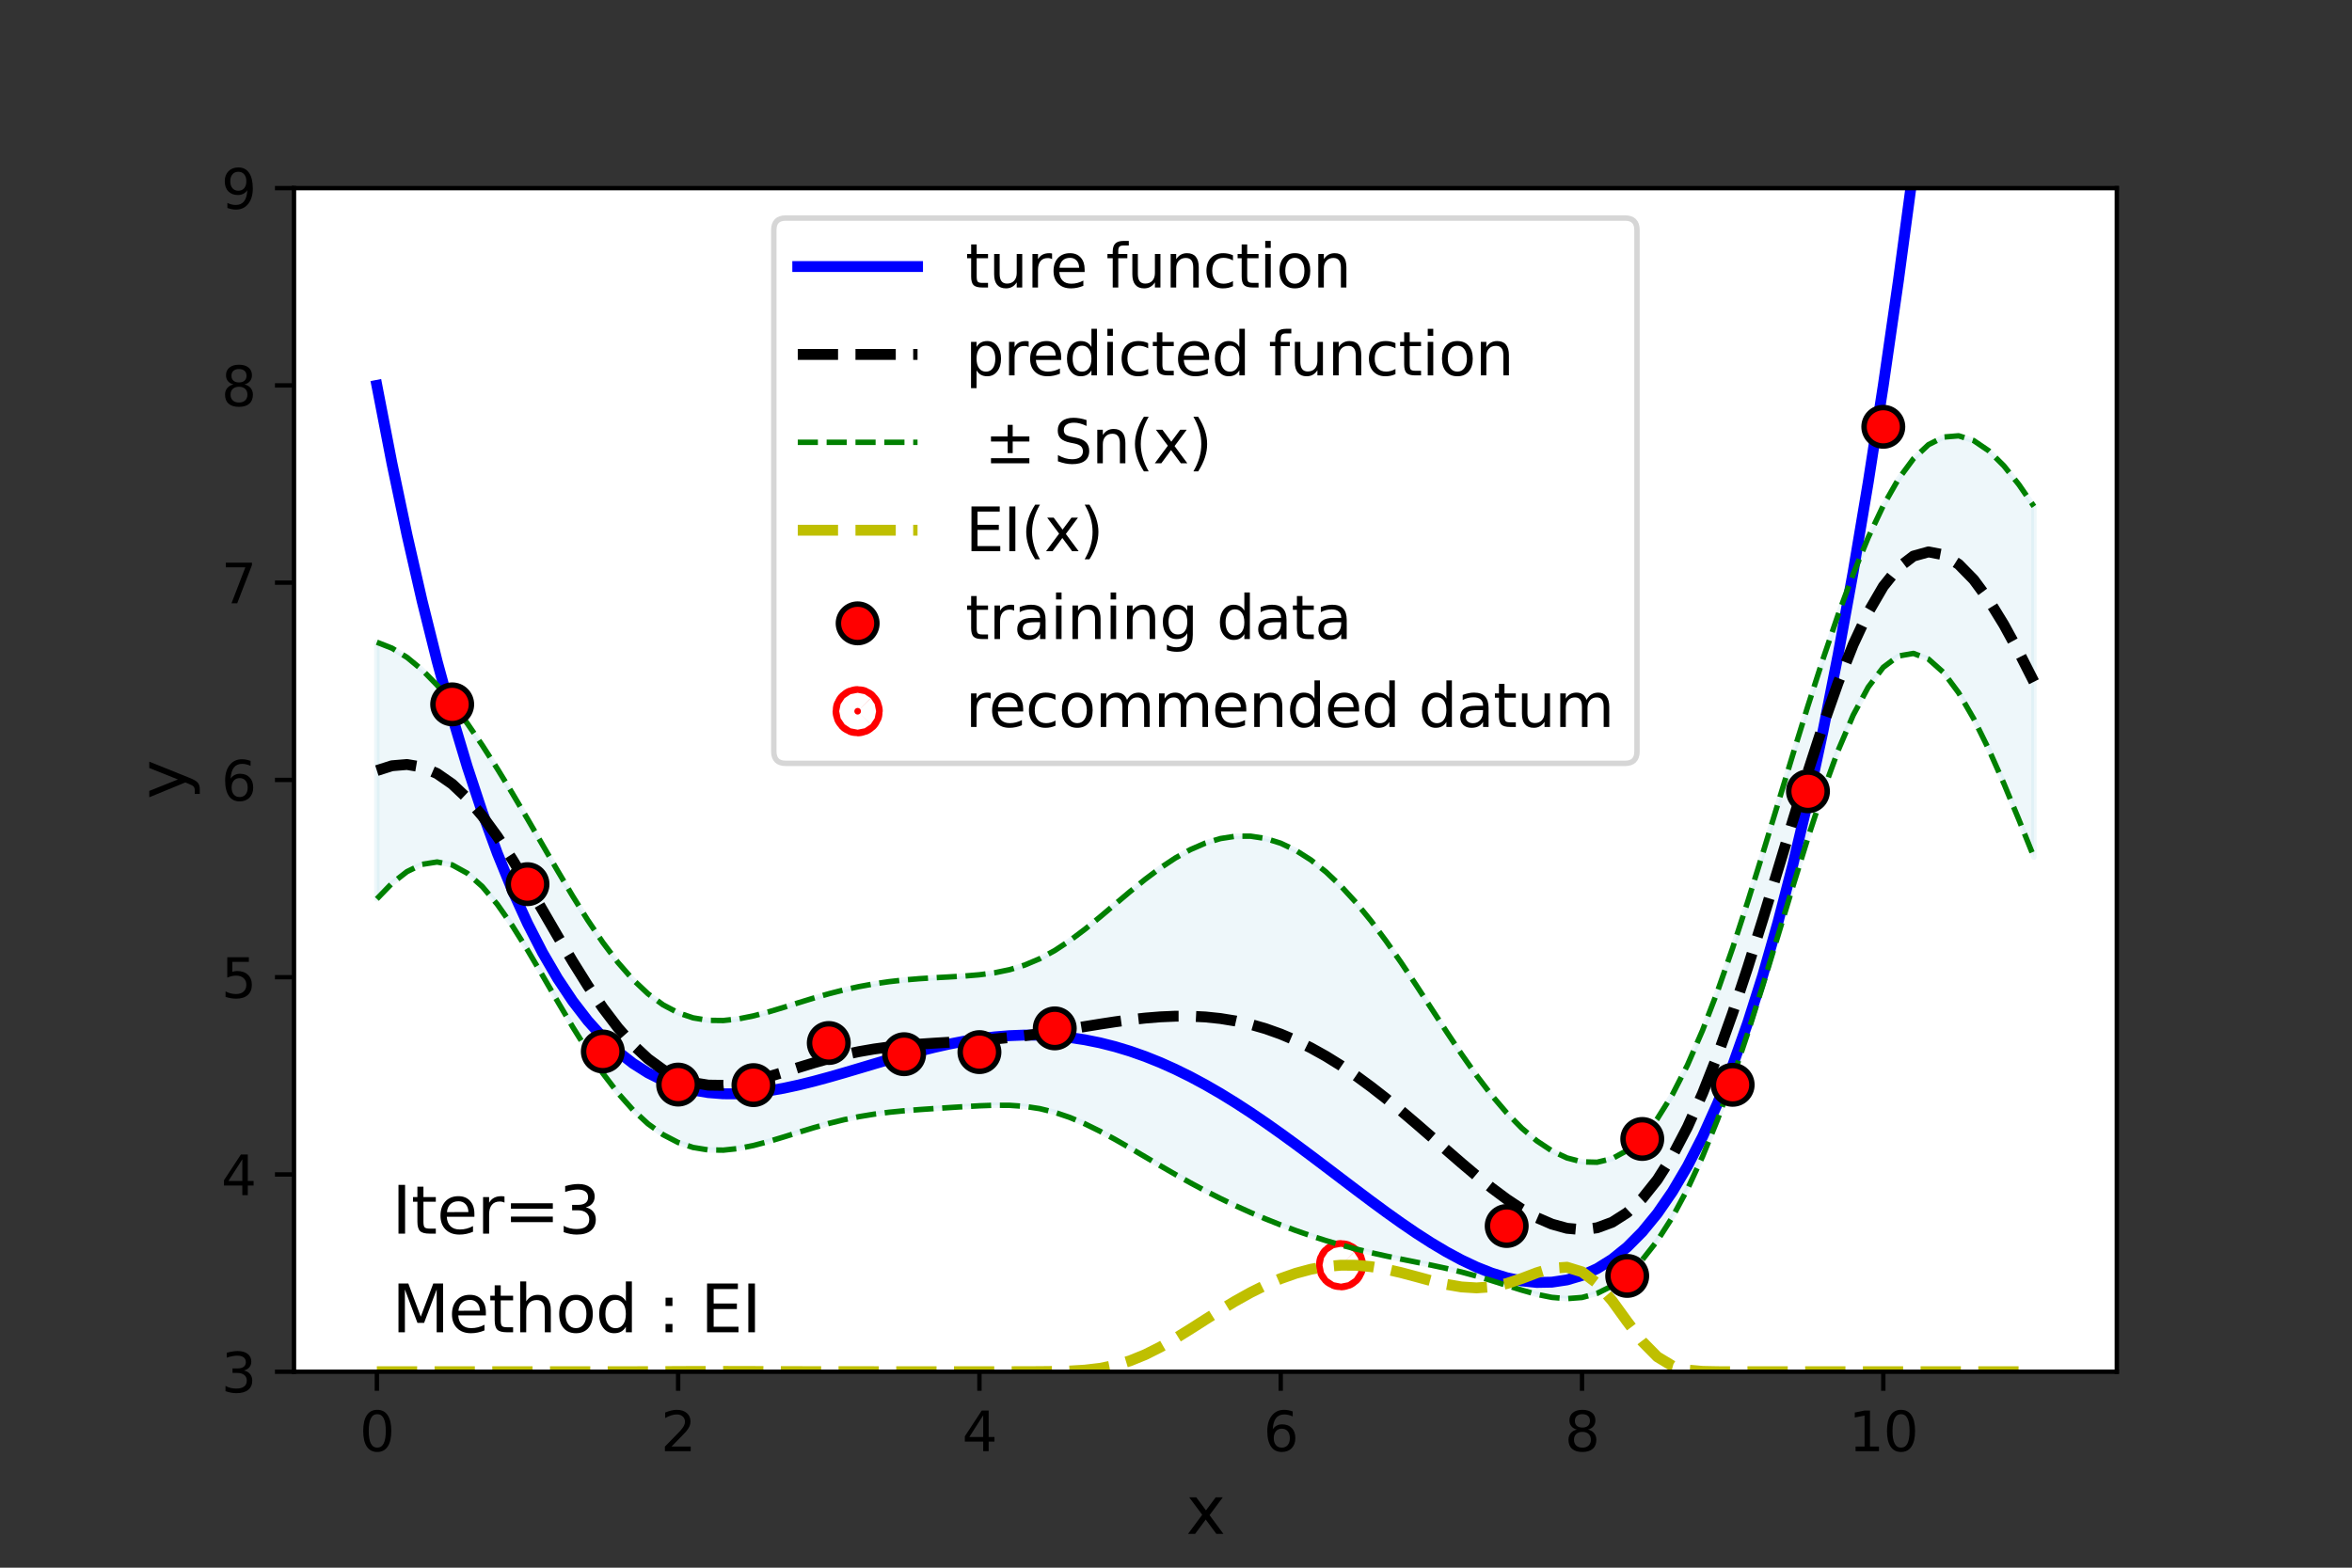 <?xml version="1.0" encoding="utf-8" standalone="no"?>
<!DOCTYPE svg PUBLIC "-//W3C//DTD SVG 1.1//EN"
  "http://www.w3.org/Graphics/SVG/1.1/DTD/svg11.dtd">
<svg height="288pt" version="1.1" viewBox="0 0 432 288" width="432pt" xmlns="http://www.w3.org/2000/svg" xmlns:xlink="http://www.w3.org/1999/xlink">
 <rect x="0" y="0" width="432" height="288" fill="#333333" stroke="none"/>
 <defs>
  <style type="text/css">*{stroke-linecap:butt;stroke-linejoin:round;}</style>
 </defs>
 <g id="figure_1">
  <g id="patch_1">
   <path d="M 0 288 
L 432 288 
L 432 0 
L 0 0 
z
" style="fill:none;"/>
  </g>
  <g id="axes_1">
   <g id="patch_2">
    <path d="M 54 252 
L 388.8 252 
L 388.8 34.56 
L 54 34.56 
z
" style="fill:#ffffff;"/>
   </g>
   <g id="PolyCollection_1">
    <defs>
     <path d="M 69.218 -170.016 
L 69.218 -122.86 
L 71.985 -125.716 
L 74.752 -127.873 
L 77.519 -129.214 
L 80.286 -129.644 
L 83.053 -129.104 
L 85.82 -127.584 
L 88.587 -125.129 
L 91.354 -121.848 
L 94.121 -117.902 
L 96.888 -113.481 
L 99.655 -108.789 
L 102.421 -104.018 
L 105.188 -99.341 
L 107.955 -94.905 
L 110.722 -90.83 
L 113.489 -87.207 
L 116.256 -84.099 
L 119.023 -81.543 
L 121.79 -79.551 
L 124.557 -78.112 
L 127.324 -77.194 
L 130.091 -76.748 
L 132.858 -76.709 
L 135.625 -77.006 
L 138.392 -77.559 
L 141.159 -78.289 
L 143.926 -79.121 
L 146.693 -79.988 
L 149.46 -80.832 
L 152.226 -81.61 
L 154.993 -82.291 
L 157.76 -82.859 
L 160.527 -83.314 
L 163.294 -83.666 
L 166.061 -83.938 
L 168.828 -84.155 
L 171.595 -84.344 
L 174.362 -84.524 
L 177.129 -84.7 
L 179.896 -84.855 
L 182.663 -84.954 
L 185.43 -84.941 
L 188.197 -84.752 
L 190.964 -84.333 
L 193.731 -83.653 
L 196.498 -82.714 
L 199.264 -81.543 
L 202.031 -80.184 
L 204.798 -78.687 
L 207.565 -77.104 
L 210.332 -75.479 
L 213.099 -73.853 
L 215.866 -72.256 
L 218.633 -70.71 
L 221.4 -69.23 
L 224.167 -67.825 
L 226.934 -66.498 
L 229.701 -65.247 
L 232.468 -64.072 
L 235.235 -62.969 
L 238.002 -61.939 
L 240.769 -60.98 
L 243.536 -60.094 
L 246.302 -59.281 
L 249.069 -58.541 
L 251.836 -57.868 
L 254.603 -57.254 
L 257.37 -56.683 
L 260.137 -56.131 
L 262.904 -55.573 
L 265.671 -54.977 
L 268.438 -54.315 
L 271.205 -53.57 
L 273.972 -52.743 
L 276.739 -51.862 
L 279.506 -50.989 
L 282.273 -50.216 
L 285.04 -49.656 
L 287.807 -49.427 
L 290.574 -49.641 
L 293.34 -50.393 
L 296.107 -51.759 
L 298.874 -53.798 
L 301.641 -56.555 
L 304.408 -60.073 
L 307.175 -64.39 
L 309.942 -69.538 
L 312.709 -75.529 
L 315.476 -82.348 
L 318.243 -89.938 
L 321.01 -98.194 
L 323.777 -106.962 
L 326.544 -116.041 
L 329.311 -125.185 
L 332.078 -134.115 
L 334.845 -142.53 
L 337.612 -150.125 
L 340.379 -156.616 
L 343.145 -161.768 
L 345.912 -165.418 
L 348.679 -167.484 
L 351.446 -167.961 
L 354.213 -166.912 
L 356.98 -164.452 
L 359.747 -160.74 
L 362.514 -155.966 
L 365.281 -150.34 
L 368.048 -144.082 
L 370.815 -137.411 
L 373.582 -130.536 
L 373.582 -194.967 
L 373.582 -194.967 
L 370.815 -198.978 
L 368.048 -202.439 
L 365.281 -205.185 
L 362.514 -207.062 
L 359.747 -207.937 
L 356.98 -207.707 
L 354.213 -206.31 
L 351.446 -203.723 
L 348.679 -199.971 
L 345.912 -195.121 
L 343.145 -189.271 
L 340.379 -182.541 
L 337.612 -175.057 
L 334.845 -166.948 
L 332.078 -158.35 
L 329.311 -149.415 
L 326.544 -140.312 
L 323.777 -131.225 
L 321.01 -122.343 
L 318.243 -113.849 
L 315.476 -105.918 
L 312.709 -98.704 
L 309.942 -92.336 
L 307.175 -86.91 
L 304.408 -82.484 
L 301.641 -79.074 
L 298.874 -76.652 
L 296.107 -75.152 
L 293.34 -74.484 
L 290.574 -74.555 
L 287.807 -75.275 
L 285.04 -76.577 
L 282.273 -78.411 
L 279.506 -80.747 
L 276.739 -83.554 
L 273.972 -86.798 
L 271.205 -90.422 
L 268.438 -94.35 
L 265.671 -98.489 
L 262.904 -102.734 
L 260.137 -106.981 
L 257.37 -111.132 
L 254.603 -115.098 
L 251.836 -118.805 
L 249.069 -122.191 
L 246.302 -125.21 
L 243.536 -127.829 
L 240.769 -130.023 
L 238.002 -131.78 
L 235.235 -133.093 
L 232.468 -133.961 
L 229.701 -134.386 
L 226.934 -134.378 
L 224.167 -133.949 
L 221.4 -133.119 
L 218.633 -131.914 
L 215.866 -130.369 
L 213.099 -128.531 
L 210.332 -126.456 
L 207.565 -124.211 
L 204.798 -121.875 
L 202.031 -119.534 
L 199.264 -117.28 
L 196.498 -115.201 
L 193.731 -113.378 
L 190.964 -111.87 
L 188.197 -110.701 
L 185.43 -109.857 
L 182.663 -109.288 
L 179.896 -108.925 
L 177.129 -108.694 
L 174.362 -108.53 
L 171.595 -108.379 
L 168.828 -108.202 
L 166.061 -107.968 
L 163.294 -107.657 
L 160.527 -107.254 
L 157.76 -106.75 
L 154.993 -106.141 
L 152.226 -105.434 
L 149.46 -104.643 
L 146.693 -103.795 
L 143.926 -102.931 
L 141.159 -102.102 
L 138.392 -101.373 
L 135.625 -100.819 
L 132.858 -100.519 
L 130.091 -100.555 
L 127.324 -101.005 
L 124.557 -101.936 
L 121.79 -103.401 
L 119.023 -105.434 
L 116.256 -108.039 
L 113.489 -111.198 
L 110.722 -114.861 
L 107.955 -118.952 
L 105.188 -123.376 
L 102.421 -128.024 
L 99.655 -132.784 
L 96.888 -137.551 
L 94.121 -142.235 
L 91.354 -146.764 
L 88.587 -151.078 
L 85.82 -155.121 
L 83.053 -158.83 
L 80.286 -162.133 
L 77.519 -164.956 
L 74.752 -167.237 
L 71.985 -168.93 
L 69.218 -170.016 
z
" id="m010cf28bfd" style="stroke:#add8e6;stroke-opacity:0.2;"/>
    </defs>
    <g clip-path="url(#pa90d23e02f)">
     <use style="fill:#add8e6;fill-opacity:0.2;stroke:#add8e6;stroke-opacity:0.2;" x="0" xlink:href="#m010cf28bfd" y="288"/>
    </g>
   </g>
   <g id="PathCollection_1">
    <defs>
     <path d="M 0 0.612 
C 0.162 0.612 0.318 0.548 0.433 0.433 
C 0.548 0.318 0.612 0.162 0.612 0 
C 0.612 -0.162 0.548 -0.318 0.433 -0.433 
C 0.318 -0.548 0.162 -0.612 0 -0.612 
C -0.162 -0.612 -0.318 -0.548 -0.433 -0.433 
C -0.548 -0.318 -0.612 -0.162 -0.612 0 
C -0.612 0.162 -0.548 0.318 -0.433 0.433 
C -0.318 0.548 -0.162 0.612 0 0.612 
z
" id="m62a3f22455" style="stroke:#ff0000;stroke-width:8;"/>
    </defs>
    <g clip-path="url(#pa90d23e02f)">
     <use style="fill:#ff0000;stroke:#ff0000;stroke-width:8;" x="246.302" xlink:href="#m62a3f22455" y="232.431"/>
    </g>
   </g>
   <g id="matplotlib.axis_1">
    <g id="xtick_1">
     <g id="line2d_1">
      <defs>
       <path d="M 0 0 
L 0 3.5 
" id="mb3559db8f1" style="stroke:#000000;stroke-width:0.8;"/>
      </defs>
      <g>
       <use style="stroke:#000000;stroke-width:0.8;" x="69.218" xlink:href="#mb3559db8f1" y="252"/>
      </g>
     </g>
     <g id="text_1">
      <!-- 0 -->
      <g transform="translate(66.037 266.598)scale(0.1 -0.1)">
       <defs>
        <path d="M 2034 4250 
Q 1547 4250 1301 3770 
Q 1056 3291 1056 2328 
Q 1056 1369 1301 889 
Q 1547 409 2034 409 
Q 2525 409 2770 889 
Q 3016 1369 3016 2328 
Q 3016 3291 2770 3770 
Q 2525 4250 2034 4250 
z
M 2034 4750 
Q 2819 4750 3233 4129 
Q 3647 3509 3647 2328 
Q 3647 1150 3233 529 
Q 2819 -91 2034 -91 
Q 1250 -91 836 529 
Q 422 1150 422 2328 
Q 422 3509 836 4129 
Q 1250 4750 2034 4750 
z
" id="DejaVuSans-30" transform="scale(0.016)"/>
       </defs>
       <use xlink:href="#DejaVuSans-30"/>
      </g>
     </g>
    </g>
    <g id="xtick_2">
     <g id="line2d_2">
      <g>
       <use style="stroke:#000000;stroke-width:0.8;" x="124.557" xlink:href="#mb3559db8f1" y="252"/>
      </g>
     </g>
     <g id="text_2">
      <!-- 2 -->
      <g transform="translate(121.376 266.598)scale(0.1 -0.1)">
       <defs>
        <path d="M 1228 531 
L 3431 531 
L 3431 0 
L 469 0 
L 469 531 
Q 828 903 1448 1529 
Q 2069 2156 2228 2338 
Q 2531 2678 2651 2914 
Q 2772 3150 2772 3378 
Q 2772 3750 2511 3984 
Q 2250 4219 1831 4219 
Q 1534 4219 1204 4116 
Q 875 4013 500 3803 
L 500 4441 
Q 881 4594 1212 4672 
Q 1544 4750 1819 4750 
Q 2544 4750 2975 4387 
Q 3406 4025 3406 3419 
Q 3406 3131 3298 2873 
Q 3191 2616 2906 2266 
Q 2828 2175 2409 1742 
Q 1991 1309 1228 531 
z
" id="DejaVuSans-32" transform="scale(0.016)"/>
       </defs>
       <use xlink:href="#DejaVuSans-32"/>
      </g>
     </g>
    </g>
    <g id="xtick_3">
     <g id="line2d_3">
      <g>
       <use style="stroke:#000000;stroke-width:0.8;" x="179.896" xlink:href="#mb3559db8f1" y="252"/>
      </g>
     </g>
     <g id="text_3">
      <!-- 4 -->
      <g transform="translate(176.715 266.598)scale(0.1 -0.1)">
       <defs>
        <path d="M 2419 4116 
L 825 1625 
L 2419 1625 
L 2419 4116 
z
M 2253 4666 
L 3047 4666 
L 3047 1625 
L 3713 1625 
L 3713 1100 
L 3047 1100 
L 3047 0 
L 2419 0 
L 2419 1100 
L 313 1100 
L 313 1709 
L 2253 4666 
z
" id="DejaVuSans-34" transform="scale(0.016)"/>
       </defs>
       <use xlink:href="#DejaVuSans-34"/>
      </g>
     </g>
    </g>
    <g id="xtick_4">
     <g id="line2d_4">
      <g>
       <use style="stroke:#000000;stroke-width:0.8;" x="235.235" xlink:href="#mb3559db8f1" y="252"/>
      </g>
     </g>
     <g id="text_4">
      <!-- 6 -->
      <g transform="translate(232.053 266.598)scale(0.1 -0.1)">
       <defs>
        <path d="M 2113 2584 
Q 1688 2584 1439 2293 
Q 1191 2003 1191 1497 
Q 1191 994 1439 701 
Q 1688 409 2113 409 
Q 2538 409 2786 701 
Q 3034 994 3034 1497 
Q 3034 2003 2786 2293 
Q 2538 2584 2113 2584 
z
M 3366 4563 
L 3366 3988 
Q 3128 4100 2886 4159 
Q 2644 4219 2406 4219 
Q 1781 4219 1451 3797 
Q 1122 3375 1075 2522 
Q 1259 2794 1537 2939 
Q 1816 3084 2150 3084 
Q 2853 3084 3261 2657 
Q 3669 2231 3669 1497 
Q 3669 778 3244 343 
Q 2819 -91 2113 -91 
Q 1303 -91 875 529 
Q 447 1150 447 2328 
Q 447 3434 972 4092 
Q 1497 4750 2381 4750 
Q 2619 4750 2861 4703 
Q 3103 4656 3366 4563 
z
" id="DejaVuSans-36" transform="scale(0.016)"/>
       </defs>
       <use xlink:href="#DejaVuSans-36"/>
      </g>
     </g>
    </g>
    <g id="xtick_5">
     <g id="line2d_5">
      <g>
       <use style="stroke:#000000;stroke-width:0.8;" x="290.574" xlink:href="#mb3559db8f1" y="252"/>
      </g>
     </g>
     <g id="text_5">
      <!-- 8 -->
      <g transform="translate(287.392 266.598)scale(0.1 -0.1)">
       <defs>
        <path d="M 2034 2216 
Q 1584 2216 1326 1975 
Q 1069 1734 1069 1313 
Q 1069 891 1326 650 
Q 1584 409 2034 409 
Q 2484 409 2743 651 
Q 3003 894 3003 1313 
Q 3003 1734 2745 1975 
Q 2488 2216 2034 2216 
z
M 1403 2484 
Q 997 2584 770 2862 
Q 544 3141 544 3541 
Q 544 4100 942 4425 
Q 1341 4750 2034 4750 
Q 2731 4750 3128 4425 
Q 3525 4100 3525 3541 
Q 3525 3141 3298 2862 
Q 3072 2584 2669 2484 
Q 3125 2378 3379 2068 
Q 3634 1759 3634 1313 
Q 3634 634 3220 271 
Q 2806 -91 2034 -91 
Q 1263 -91 848 271 
Q 434 634 434 1313 
Q 434 1759 690 2068 
Q 947 2378 1403 2484 
z
M 1172 3481 
Q 1172 3119 1398 2916 
Q 1625 2713 2034 2713 
Q 2441 2713 2670 2916 
Q 2900 3119 2900 3481 
Q 2900 3844 2670 4047 
Q 2441 4250 2034 4250 
Q 1625 4250 1398 4047 
Q 1172 3844 1172 3481 
z
" id="DejaVuSans-38" transform="scale(0.016)"/>
       </defs>
       <use xlink:href="#DejaVuSans-38"/>
      </g>
     </g>
    </g>
    <g id="xtick_6">
     <g id="line2d_6">
      <g>
       <use style="stroke:#000000;stroke-width:0.8;" x="345.912" xlink:href="#mb3559db8f1" y="252"/>
      </g>
     </g>
     <g id="text_6">
      <!-- 10 -->
      <g transform="translate(339.55 266.598)scale(0.1 -0.1)">
       <defs>
        <path d="M 794 531 
L 1825 531 
L 1825 4091 
L 703 3866 
L 703 4441 
L 1819 4666 
L 2450 4666 
L 2450 531 
L 3481 531 
L 3481 0 
L 794 0 
L 794 531 
z
" id="DejaVuSans-31" transform="scale(0.016)"/>
       </defs>
       <use xlink:href="#DejaVuSans-31"/>
       <use x="63.623" xlink:href="#DejaVuSans-30"/>
      </g>
     </g>
    </g>
    <g id="text_7">
     <!-- x -->
     <g transform="translate(217.849 281.796)scale(0.12 -0.12)">
      <defs>
       <path d="M 3513 3500 
L 2247 1797 
L 3578 0 
L 2900 0 
L 1881 1375 
L 863 0 
L 184 0 
L 1544 1831 
L 300 3500 
L 978 3500 
L 1906 2253 
L 2834 3500 
L 3513 3500 
z
" id="DejaVuSans-78" transform="scale(0.016)"/>
      </defs>
      <use xlink:href="#DejaVuSans-78"/>
     </g>
    </g>
   </g>
   <g id="matplotlib.axis_2">
    <g id="ytick_1">
     <g id="line2d_7">
      <defs>
       <path d="M 0 0 
L -3.5 0 
" id="mfb5fa1aa9a" style="stroke:#000000;stroke-width:0.8;"/>
      </defs>
      <g>
       <use style="stroke:#000000;stroke-width:0.8;" x="54" xlink:href="#mfb5fa1aa9a" y="252"/>
      </g>
     </g>
     <g id="text_8">
      <!-- 3 -->
      <g transform="translate(40.638 255.799)scale(0.1 -0.1)">
       <defs>
        <path d="M 2597 2516 
Q 3050 2419 3304 2112 
Q 3559 1806 3559 1356 
Q 3559 666 3084 287 
Q 2609 -91 1734 -91 
Q 1441 -91 1130 -33 
Q 819 25 488 141 
L 488 750 
Q 750 597 1062 519 
Q 1375 441 1716 441 
Q 2309 441 2620 675 
Q 2931 909 2931 1356 
Q 2931 1769 2642 2001 
Q 2353 2234 1838 2234 
L 1294 2234 
L 1294 2753 
L 1863 2753 
Q 2328 2753 2575 2939 
Q 2822 3125 2822 3475 
Q 2822 3834 2567 4026 
Q 2313 4219 1838 4219 
Q 1578 4219 1281 4162 
Q 984 4106 628 3988 
L 628 4550 
Q 988 4650 1302 4700 
Q 1616 4750 1894 4750 
Q 2613 4750 3031 4423 
Q 3450 4097 3450 3541 
Q 3450 3153 3228 2886 
Q 3006 2619 2597 2516 
z
" id="DejaVuSans-33" transform="scale(0.016)"/>
       </defs>
       <use xlink:href="#DejaVuSans-33"/>
      </g>
     </g>
    </g>
    <g id="ytick_2">
     <g id="line2d_8">
      <g>
       <use style="stroke:#000000;stroke-width:0.8;" x="54" xlink:href="#mfb5fa1aa9a" y="215.76"/>
      </g>
     </g>
     <g id="text_9">
      <!-- 4 -->
      <g transform="translate(40.638 219.559)scale(0.1 -0.1)">
       <use xlink:href="#DejaVuSans-34"/>
      </g>
     </g>
    </g>
    <g id="ytick_3">
     <g id="line2d_9">
      <g>
       <use style="stroke:#000000;stroke-width:0.8;" x="54" xlink:href="#mfb5fa1aa9a" y="179.52"/>
      </g>
     </g>
     <g id="text_10">
      <!-- 5 -->
      <g transform="translate(40.638 183.319)scale(0.1 -0.1)">
       <defs>
        <path d="M 691 4666 
L 3169 4666 
L 3169 4134 
L 1269 4134 
L 1269 2991 
Q 1406 3038 1543 3061 
Q 1681 3084 1819 3084 
Q 2600 3084 3056 2656 
Q 3513 2228 3513 1497 
Q 3513 744 3044 326 
Q 2575 -91 1722 -91 
Q 1428 -91 1123 -41 
Q 819 9 494 109 
L 494 744 
Q 775 591 1075 516 
Q 1375 441 1709 441 
Q 2250 441 2565 725 
Q 2881 1009 2881 1497 
Q 2881 1984 2565 2268 
Q 2250 2553 1709 2553 
Q 1456 2553 1204 2497 
Q 953 2441 691 2322 
L 691 4666 
z
" id="DejaVuSans-35" transform="scale(0.016)"/>
       </defs>
       <use xlink:href="#DejaVuSans-35"/>
      </g>
     </g>
    </g>
    <g id="ytick_4">
     <g id="line2d_10">
      <g>
       <use style="stroke:#000000;stroke-width:0.8;" x="54" xlink:href="#mfb5fa1aa9a" y="143.28"/>
      </g>
     </g>
     <g id="text_11">
      <!-- 6 -->
      <g transform="translate(40.638 147.079)scale(0.1 -0.1)">
       <use xlink:href="#DejaVuSans-36"/>
      </g>
     </g>
    </g>
    <g id="ytick_5">
     <g id="line2d_11">
      <g>
       <use style="stroke:#000000;stroke-width:0.8;" x="54" xlink:href="#mfb5fa1aa9a" y="107.04"/>
      </g>
     </g>
     <g id="text_12">
      <!-- 7 -->
      <g transform="translate(40.638 110.839)scale(0.1 -0.1)">
       <defs>
        <path d="M 525 4666 
L 3525 4666 
L 3525 4397 
L 1831 0 
L 1172 0 
L 2766 4134 
L 525 4134 
L 525 4666 
z
" id="DejaVuSans-37" transform="scale(0.016)"/>
       </defs>
       <use xlink:href="#DejaVuSans-37"/>
      </g>
     </g>
    </g>
    <g id="ytick_6">
     <g id="line2d_12">
      <g>
       <use style="stroke:#000000;stroke-width:0.8;" x="54" xlink:href="#mfb5fa1aa9a" y="70.8"/>
      </g>
     </g>
     <g id="text_13">
      <!-- 8 -->
      <g transform="translate(40.638 74.599)scale(0.1 -0.1)">
       <use xlink:href="#DejaVuSans-38"/>
      </g>
     </g>
    </g>
    <g id="ytick_7">
     <g id="line2d_13">
      <g>
       <use style="stroke:#000000;stroke-width:0.8;" x="54" xlink:href="#mfb5fa1aa9a" y="34.56"/>
      </g>
     </g>
     <g id="text_14">
      <!-- 9 -->
      <g transform="translate(40.638 38.359)scale(0.1 -0.1)">
       <defs>
        <path d="M 703 97 
L 703 672 
Q 941 559 1184 500 
Q 1428 441 1663 441 
Q 2288 441 2617 861 
Q 2947 1281 2994 2138 
Q 2813 1869 2534 1725 
Q 2256 1581 1919 1581 
Q 1219 1581 811 2004 
Q 403 2428 403 3163 
Q 403 3881 828 4315 
Q 1253 4750 1959 4750 
Q 2769 4750 3195 4129 
Q 3622 3509 3622 2328 
Q 3622 1225 3098 567 
Q 2575 -91 1691 -91 
Q 1453 -91 1209 -44 
Q 966 3 703 97 
z
M 1959 2075 
Q 2384 2075 2632 2365 
Q 2881 2656 2881 3163 
Q 2881 3666 2632 3958 
Q 2384 4250 1959 4250 
Q 1534 4250 1286 3958 
Q 1038 3666 1038 3163 
Q 1038 2656 1286 2365 
Q 1534 2075 1959 2075 
z
" id="DejaVuSans-39" transform="scale(0.016)"/>
       </defs>
       <use xlink:href="#DejaVuSans-39"/>
      </g>
     </g>
    </g>
    <g id="text_15">
     <!-- y -->
     <g transform="translate(34.142 146.831)rotate(-90)scale(0.12 -0.12)">
      <defs>
       <path d="M 2059 -325 
Q 1816 -950 1584 -1140 
Q 1353 -1331 966 -1331 
L 506 -1331 
L 506 -850 
L 844 -850 
Q 1081 -850 1212 -737 
Q 1344 -625 1503 -206 
L 1606 56 
L 191 3500 
L 800 3500 
L 1894 763 
L 2988 3500 
L 3597 3500 
L 2059 -325 
z
" id="DejaVuSans-79" transform="scale(0.016)"/>
      </defs>
      <use xlink:href="#DejaVuSans-79"/>
     </g>
    </g>
   </g>
   <g id="line2d_14">
    <path clip-path="url(#pa90d23e02f)" d="M 69.218 70.8 
L 71.985 85.084 
L 74.752 98.255 
L 77.519 110.365 
L 80.286 121.466 
L 83.053 131.608 
L 85.82 140.842 
L 88.587 149.214 
L 91.354 156.771 
L 94.121 163.561 
L 96.888 169.626 
L 99.655 175.012 
L 102.421 179.761 
L 105.188 183.913 
L 107.955 187.509 
L 110.722 190.589 
L 113.489 193.19 
L 116.256 195.349 
L 119.023 197.101 
L 121.79 198.482 
L 124.557 199.524 
L 127.324 200.261 
L 130.091 200.723 
L 132.858 200.94 
L 135.625 200.941 
L 138.392 200.754 
L 141.159 200.406 
L 143.926 199.922 
L 146.693 199.327 
L 149.46 198.643 
L 152.226 197.894 
L 154.993 197.099 
L 157.76 196.279 
L 160.527 195.453 
L 163.294 194.638 
L 166.061 193.851 
L 168.828 193.106 
L 171.595 192.419 
L 174.362 191.803 
L 177.129 191.268 
L 179.896 190.827 
L 182.663 190.488 
L 185.43 190.261 
L 188.197 190.153 
L 190.964 190.17 
L 193.731 190.317 
L 196.498 190.599 
L 199.264 191.018 
L 202.031 191.576 
L 204.798 192.273 
L 207.565 193.11 
L 210.332 194.084 
L 213.099 195.194 
L 215.866 196.434 
L 218.633 197.8 
L 221.4 199.287 
L 224.167 200.885 
L 226.934 202.589 
L 229.701 204.386 
L 232.468 206.268 
L 235.235 208.222 
L 238.002 210.235 
L 240.769 212.294 
L 243.536 214.383 
L 246.302 216.485 
L 249.069 218.584 
L 251.836 220.661 
L 254.603 222.696 
L 257.37 224.668 
L 260.137 226.556 
L 262.904 228.335 
L 265.671 229.983 
L 268.438 231.473 
L 271.205 232.78 
L 273.972 233.875 
L 276.739 234.729 
L 279.506 235.314 
L 282.273 235.598 
L 285.04 235.548 
L 287.807 235.132 
L 290.574 234.315 
L 293.34 233.061 
L 296.107 231.335 
L 298.874 229.098 
L 301.641 226.31 
L 304.408 222.933 
L 307.175 218.925 
L 309.942 214.244 
L 312.709 208.846 
L 315.476 202.686 
L 318.243 195.719 
L 321.01 187.899 
L 323.777 179.176 
L 326.544 169.503 
L 329.311 158.828 
L 332.078 147.101 
L 334.845 134.269 
L 337.612 120.278 
L 340.379 105.074 
L 343.145 88.6 
L 345.912 70.8 
L 348.679 51.616 
L 351.446 30.987 
L 354.213 8.855 
L 355.364 -1 
" style="fill:none;stroke:#0000ff;stroke-linecap:square;stroke-width:2;"/>
   </g>
   <g id="line2d_15">
    <path clip-path="url(#pa90d23e02f)" d="M 69.218 165.14 
L 71.985 162.284 
L 74.752 160.127 
L 77.519 158.786 
L 80.286 158.356 
L 83.053 158.896 
L 85.82 160.416 
L 88.587 162.871 
L 91.354 166.152 
L 94.121 170.098 
L 96.888 174.519 
L 99.655 179.211 
L 102.421 183.982 
L 105.188 188.659 
L 107.955 193.095 
L 110.722 197.17 
L 113.489 200.793 
L 116.256 203.901 
L 119.023 206.457 
L 121.79 208.449 
L 124.557 209.888 
L 127.324 210.806 
L 130.091 211.252 
L 132.858 211.291 
L 135.625 210.994 
L 138.392 210.441 
L 141.159 209.711 
L 143.926 208.879 
L 146.693 208.012 
L 149.46 207.168 
L 152.226 206.39 
L 154.993 205.709 
L 157.76 205.141 
L 160.527 204.686 
L 163.294 204.334 
L 166.061 204.062 
L 168.828 203.845 
L 171.595 203.656 
L 174.362 203.476 
L 177.129 203.3 
L 179.896 203.145 
L 182.663 203.046 
L 185.43 203.059 
L 188.197 203.248 
L 190.964 203.667 
L 193.731 204.347 
L 196.498 205.286 
L 199.264 206.457 
L 202.031 207.816 
L 204.798 209.313 
L 207.565 210.896 
L 210.332 212.521 
L 213.099 214.147 
L 215.866 215.744 
L 218.633 217.29 
L 221.4 218.77 
L 224.167 220.175 
L 226.934 221.502 
L 229.701 222.753 
L 232.468 223.928 
L 235.235 225.031 
L 238.002 226.061 
L 240.769 227.02 
L 243.536 227.906 
L 246.302 228.719 
L 249.069 229.459 
L 251.836 230.132 
L 254.603 230.746 
L 257.37 231.317 
L 260.137 231.869 
L 262.904 232.427 
L 265.671 233.023 
L 268.438 233.685 
L 271.205 234.43 
L 273.972 235.257 
L 276.739 236.138 
L 279.506 237.011 
L 282.273 237.784 
L 285.04 238.344 
L 287.807 238.573 
L 290.574 238.359 
L 293.34 237.607 
L 296.107 236.241 
L 298.874 234.202 
L 301.641 231.445 
L 304.408 227.927 
L 307.175 223.61 
L 309.942 218.462 
L 312.709 212.471 
L 315.476 205.652 
L 318.243 198.062 
L 321.01 189.806 
L 323.777 181.038 
L 326.544 171.959 
L 329.311 162.815 
L 332.078 153.885 
L 334.845 145.47 
L 337.612 137.875 
L 340.379 131.384 
L 343.145 126.232 
L 345.912 122.582 
L 348.679 120.516 
L 351.446 120.039 
L 354.213 121.088 
L 356.98 123.548 
L 359.747 127.26 
L 362.514 132.034 
L 365.281 137.66 
L 368.048 143.918 
L 370.815 150.589 
L 373.582 157.464 
" style="fill:none;stroke:#008000;stroke-dasharray:3.7,1.6;stroke-dashoffset:0;"/>
   </g>
   <g id="line2d_16">
    <path clip-path="url(#pa90d23e02f)" d="M 69.218 117.984 
L 71.985 119.07 
L 74.752 120.763 
L 77.519 123.044 
L 80.286 125.867 
L 83.053 129.17 
L 85.82 132.879 
L 88.587 136.922 
L 91.354 141.236 
L 94.121 145.765 
L 96.888 150.449 
L 99.655 155.216 
L 102.421 159.976 
L 105.188 164.624 
L 107.955 169.048 
L 110.722 173.139 
L 113.489 176.802 
L 116.256 179.961 
L 119.023 182.566 
L 121.79 184.599 
L 124.557 186.064 
L 127.324 186.995 
L 130.091 187.445 
L 132.858 187.481 
L 135.625 187.181 
L 138.392 186.627 
L 141.159 185.898 
L 143.926 185.069 
L 146.693 184.205 
L 149.46 183.357 
L 152.226 182.566 
L 154.993 181.859 
L 157.76 181.25 
L 160.527 180.746 
L 163.294 180.343 
L 166.061 180.032 
L 168.828 179.798 
L 171.595 179.621 
L 174.362 179.47 
L 177.129 179.306 
L 179.896 179.075 
L 182.663 178.712 
L 185.43 178.143 
L 188.197 177.299 
L 190.964 176.13 
L 193.731 174.622 
L 196.498 172.799 
L 199.264 170.72 
L 202.031 168.466 
L 204.798 166.125 
L 207.565 163.789 
L 210.332 161.544 
L 213.099 159.469 
L 215.866 157.631 
L 218.633 156.086 
L 221.4 154.881 
L 224.167 154.051 
L 226.934 153.622 
L 229.701 153.614 
L 232.468 154.039 
L 235.235 154.907 
L 238.002 156.22 
L 240.769 157.977 
L 243.536 160.171 
L 246.302 162.79 
L 249.069 165.809 
L 251.836 169.195 
L 254.603 172.902 
L 257.37 176.868 
L 260.137 181.019 
L 262.904 185.266 
L 265.671 189.511 
L 268.438 193.65 
L 271.205 197.578 
L 273.972 201.202 
L 276.739 204.446 
L 279.506 207.253 
L 282.273 209.589 
L 285.04 211.423 
L 287.807 212.725 
L 290.574 213.445 
L 293.34 213.516 
L 296.107 212.848 
L 298.874 211.348 
L 301.641 208.926 
L 304.408 205.516 
L 307.175 201.09 
L 309.942 195.664 
L 312.709 189.296 
L 315.476 182.082 
L 318.243 174.151 
L 321.01 165.657 
L 323.777 156.775 
L 326.544 147.688 
L 329.311 138.585 
L 332.078 129.65 
L 334.845 121.052 
L 337.612 112.943 
L 340.379 105.459 
L 343.145 98.729 
L 345.912 92.879 
L 348.679 88.029 
L 351.446 84.277 
L 354.213 81.69 
L 356.98 80.293 
L 359.747 80.063 
L 362.514 80.938 
L 365.281 82.815 
L 368.048 85.561 
L 370.815 89.022 
L 373.582 93.033 
" style="fill:none;stroke:#008000;stroke-dasharray:3.7,1.6;stroke-dashoffset:0;"/>
   </g>
   <g id="line2d_17">
    <path clip-path="url(#pa90d23e02f)" d="M 69.218 251.998 
L 71.985 252 
L 74.752 252 
L 77.519 252 
L 80.286 252 
L 83.053 252 
L 85.82 252 
L 88.587 252 
L 91.354 252 
L 94.121 252 
L 96.888 252 
L 99.655 252 
L 102.421 252 
L 105.188 252 
L 107.955 252 
L 110.722 251.999 
L 113.489 251.998 
L 116.256 251.994 
L 119.023 251.987 
L 121.79 251.976 
L 124.557 251.963 
L 127.324 251.951 
L 130.091 251.945 
L 132.858 251.944 
L 135.625 251.949 
L 138.392 251.956 
L 141.159 251.965 
L 143.926 251.973 
L 146.693 251.979 
L 149.46 251.984 
L 152.226 251.988 
L 154.993 251.99 
L 157.76 251.991 
L 160.527 251.992 
L 163.294 251.993 
L 166.061 251.994 
L 168.828 251.994 
L 171.595 251.994 
L 174.362 251.995 
L 177.129 251.995 
L 179.896 251.995 
L 182.663 251.995 
L 185.43 251.993 
L 188.197 251.989 
L 190.964 251.977 
L 193.731 251.947 
L 196.498 251.873 
L 199.264 251.707 
L 202.031 251.38 
L 204.798 250.824 
L 207.565 249.988 
L 210.332 248.863 
L 213.099 247.476 
L 215.866 245.888 
L 218.633 244.172 
L 221.4 242.407 
L 224.167 240.662 
L 226.934 238.996 
L 229.701 237.456 
L 232.468 236.078 
L 235.235 234.891 
L 238.002 233.916 
L 240.769 233.173 
L 243.536 232.675 
L 246.302 232.431 
L 249.069 232.443 
L 251.836 232.696 
L 254.603 233.165 
L 257.37 233.801 
L 260.137 234.537 
L 262.904 235.288 
L 265.671 235.954 
L 268.438 236.425 
L 271.205 236.599 
L 273.972 236.398 
L 276.739 235.799 
L 279.506 234.872 
L 282.273 233.822 
L 285.04 232.991 
L 287.807 232.805 
L 290.574 233.656 
L 293.34 235.75 
L 296.107 238.964 
L 298.874 242.787 
L 301.641 246.449 
L 304.408 249.255 
L 307.175 250.931 
L 309.942 251.688 
L 312.709 251.936 
L 315.476 251.991 
L 318.243 251.999 
L 321.01 252 
L 323.777 252 
L 326.544 252 
L 329.311 252 
L 332.078 252 
L 334.845 252 
L 337.612 252 
L 340.379 252 
L 343.145 252 
L 345.912 252 
L 348.679 252 
L 351.446 252 
L 354.213 252 
L 356.98 252 
L 359.747 252 
L 362.514 252 
L 365.281 252 
L 368.048 251.999 
L 370.815 251.993 
L 373.582 251.971 
" style="fill:none;stroke:#bfbf00;stroke-dasharray:7.4,3.2;stroke-dashoffset:0;stroke-width:2;"/>
   </g>
   <g id="patch_3">
    <path d="M 54 252 
L 54 34.56 
" style="fill:none;stroke:#000000;stroke-linecap:square;stroke-linejoin:miter;stroke-width:0.8;"/>
   </g>
   <g id="patch_4">
    <path d="M 388.8 252 
L 388.8 34.56 
" style="fill:none;stroke:#000000;stroke-linecap:square;stroke-linejoin:miter;stroke-width:0.8;"/>
   </g>
   <g id="patch_5">
    <path d="M 54 252 
L 388.8 252 
" style="fill:none;stroke:#000000;stroke-linecap:square;stroke-linejoin:miter;stroke-width:0.8;"/>
   </g>
   <g id="patch_6">
    <path d="M 54 34.56 
L 388.8 34.56 
" style="fill:none;stroke:#000000;stroke-linecap:square;stroke-linejoin:miter;stroke-width:0.8;"/>
   </g>
   <g id="text_16">
    <!-- Method : EI -->
    <g transform="translate(71.985 244.752)scale(0.12 -0.12)">
     <defs>
      <path d="M 628 4666 
L 1569 4666 
L 2759 1491 
L 3956 4666 
L 4897 4666 
L 4897 0 
L 4281 0 
L 4281 4097 
L 3078 897 
L 2444 897 
L 1241 4097 
L 1241 0 
L 628 0 
L 628 4666 
z
" id="DejaVuSans-4d" transform="scale(0.016)"/>
      <path d="M 3597 1894 
L 3597 1613 
L 953 1613 
Q 991 1019 1311 708 
Q 1631 397 2203 397 
Q 2534 397 2845 478 
Q 3156 559 3463 722 
L 3463 178 
Q 3153 47 2828 -22 
Q 2503 -91 2169 -91 
Q 1331 -91 842 396 
Q 353 884 353 1716 
Q 353 2575 817 3079 
Q 1281 3584 2069 3584 
Q 2775 3584 3186 3129 
Q 3597 2675 3597 1894 
z
M 3022 2063 
Q 3016 2534 2758 2815 
Q 2500 3097 2075 3097 
Q 1594 3097 1305 2825 
Q 1016 2553 972 2059 
L 3022 2063 
z
" id="DejaVuSans-65" transform="scale(0.016)"/>
      <path d="M 1172 4494 
L 1172 3500 
L 2356 3500 
L 2356 3053 
L 1172 3053 
L 1172 1153 
Q 1172 725 1289 603 
Q 1406 481 1766 481 
L 2356 481 
L 2356 0 
L 1766 0 
Q 1100 0 847 248 
Q 594 497 594 1153 
L 594 3053 
L 172 3053 
L 172 3500 
L 594 3500 
L 594 4494 
L 1172 4494 
z
" id="DejaVuSans-74" transform="scale(0.016)"/>
      <path d="M 3513 2113 
L 3513 0 
L 2938 0 
L 2938 2094 
Q 2938 2591 2744 2837 
Q 2550 3084 2163 3084 
Q 1697 3084 1428 2787 
Q 1159 2491 1159 1978 
L 1159 0 
L 581 0 
L 581 4863 
L 1159 4863 
L 1159 2956 
Q 1366 3272 1645 3428 
Q 1925 3584 2291 3584 
Q 2894 3584 3203 3211 
Q 3513 2838 3513 2113 
z
" id="DejaVuSans-68" transform="scale(0.016)"/>
      <path d="M 1959 3097 
Q 1497 3097 1228 2736 
Q 959 2375 959 1747 
Q 959 1119 1226 758 
Q 1494 397 1959 397 
Q 2419 397 2687 759 
Q 2956 1122 2956 1747 
Q 2956 2369 2687 2733 
Q 2419 3097 1959 3097 
z
M 1959 3584 
Q 2709 3584 3137 3096 
Q 3566 2609 3566 1747 
Q 3566 888 3137 398 
Q 2709 -91 1959 -91 
Q 1206 -91 779 398 
Q 353 888 353 1747 
Q 353 2609 779 3096 
Q 1206 3584 1959 3584 
z
" id="DejaVuSans-6f" transform="scale(0.016)"/>
      <path d="M 2906 2969 
L 2906 4863 
L 3481 4863 
L 3481 0 
L 2906 0 
L 2906 525 
Q 2725 213 2448 61 
Q 2172 -91 1784 -91 
Q 1150 -91 751 415 
Q 353 922 353 1747 
Q 353 2572 751 3078 
Q 1150 3584 1784 3584 
Q 2172 3584 2448 3432 
Q 2725 3281 2906 2969 
z
M 947 1747 
Q 947 1113 1208 752 
Q 1469 391 1925 391 
Q 2381 391 2643 752 
Q 2906 1113 2906 1747 
Q 2906 2381 2643 2742 
Q 2381 3103 1925 3103 
Q 1469 3103 1208 2742 
Q 947 2381 947 1747 
z
" id="DejaVuSans-64" transform="scale(0.016)"/>
      <path id="DejaVuSans-20" transform="scale(0.016)"/>
      <path d="M 750 794 
L 1409 794 
L 1409 0 
L 750 0 
L 750 794 
z
M 750 3309 
L 1409 3309 
L 1409 2516 
L 750 2516 
L 750 3309 
z
" id="DejaVuSans-3a" transform="scale(0.016)"/>
      <path d="M 628 4666 
L 3578 4666 
L 3578 4134 
L 1259 4134 
L 1259 2753 
L 3481 2753 
L 3481 2222 
L 1259 2222 
L 1259 531 
L 3634 531 
L 3634 0 
L 628 0 
L 628 4666 
z
" id="DejaVuSans-45" transform="scale(0.016)"/>
      <path d="M 628 4666 
L 1259 4666 
L 1259 0 
L 628 0 
L 628 4666 
z
" id="DejaVuSans-49" transform="scale(0.016)"/>
     </defs>
     <use xlink:href="#DejaVuSans-4d"/>
     <use x="86.279" xlink:href="#DejaVuSans-65"/>
     <use x="147.803" xlink:href="#DejaVuSans-74"/>
     <use x="187.012" xlink:href="#DejaVuSans-68"/>
     <use x="250.391" xlink:href="#DejaVuSans-6f"/>
     <use x="311.572" xlink:href="#DejaVuSans-64"/>
     <use x="375.049" xlink:href="#DejaVuSans-20"/>
     <use x="406.836" xlink:href="#DejaVuSans-3a"/>
     <use x="440.527" xlink:href="#DejaVuSans-20"/>
     <use x="472.314" xlink:href="#DejaVuSans-45"/>
     <use x="535.498" xlink:href="#DejaVuSans-49"/>
    </g>
   </g>
   <g id="text_17">
    <!-- Iter=3 -->
    <g transform="translate(71.985 226.632)scale(0.12 -0.12)">
     <defs>
      <path d="M 2631 2963 
Q 2534 3019 2420 3045 
Q 2306 3072 2169 3072 
Q 1681 3072 1420 2755 
Q 1159 2438 1159 1844 
L 1159 0 
L 581 0 
L 581 3500 
L 1159 3500 
L 1159 2956 
Q 1341 3275 1631 3429 
Q 1922 3584 2338 3584 
Q 2397 3584 2469 3576 
Q 2541 3569 2628 3553 
L 2631 2963 
z
" id="DejaVuSans-72" transform="scale(0.016)"/>
      <path d="M 678 2906 
L 4684 2906 
L 4684 2381 
L 678 2381 
L 678 2906 
z
M 678 1631 
L 4684 1631 
L 4684 1100 
L 678 1100 
L 678 1631 
z
" id="DejaVuSans-3d" transform="scale(0.016)"/>
     </defs>
     <use xlink:href="#DejaVuSans-49"/>
     <use x="29.492" xlink:href="#DejaVuSans-74"/>
     <use x="68.701" xlink:href="#DejaVuSans-65"/>
     <use x="130.225" xlink:href="#DejaVuSans-72"/>
     <use x="171.338" xlink:href="#DejaVuSans-3d"/>
     <use x="255.127" xlink:href="#DejaVuSans-33"/>
    </g>
   </g>
   <g id="legend_1">
    <g id="patch_7">
     <path d="M 144.328 140.236 
L 298.472 140.236 
Q 300.672 140.236 300.672 138.036 
L 300.672 42.26 
Q 300.672 40.06 298.472 40.06 
L 144.328 40.06 
Q 142.128 40.06 142.128 42.26 
L 142.128 138.036 
Q 142.128 140.236 144.328 140.236 
z
" style="fill:#ffffff;opacity:0.8;stroke:#cccccc;stroke-linejoin:miter;"/>
    </g>
    <g id="line2d_18">
     <path d="M 146.528 48.968 
L 168.528 48.968 
" style="fill:none;stroke:#0000ff;stroke-linecap:square;stroke-width:2;"/>
    </g>
    <g id="line2d_19"/>
    <g id="text_18">
     <!-- ture function -->
     <g transform="translate(177.328 52.818)scale(0.11 -0.11)">
      <defs>
       <path d="M 544 1381 
L 544 3500 
L 1119 3500 
L 1119 1403 
Q 1119 906 1312 657 
Q 1506 409 1894 409 
Q 2359 409 2629 706 
Q 2900 1003 2900 1516 
L 2900 3500 
L 3475 3500 
L 3475 0 
L 2900 0 
L 2900 538 
Q 2691 219 2414 64 
Q 2138 -91 1772 -91 
Q 1169 -91 856 284 
Q 544 659 544 1381 
z
M 1991 3584 
L 1991 3584 
z
" id="DejaVuSans-75" transform="scale(0.016)"/>
       <path d="M 2375 4863 
L 2375 4384 
L 1825 4384 
Q 1516 4384 1395 4259 
Q 1275 4134 1275 3809 
L 1275 3500 
L 2222 3500 
L 2222 3053 
L 1275 3053 
L 1275 0 
L 697 0 
L 697 3053 
L 147 3053 
L 147 3500 
L 697 3500 
L 697 3744 
Q 697 4328 969 4595 
Q 1241 4863 1831 4863 
L 2375 4863 
z
" id="DejaVuSans-66" transform="scale(0.016)"/>
       <path d="M 3513 2113 
L 3513 0 
L 2938 0 
L 2938 2094 
Q 2938 2591 2744 2837 
Q 2550 3084 2163 3084 
Q 1697 3084 1428 2787 
Q 1159 2491 1159 1978 
L 1159 0 
L 581 0 
L 581 3500 
L 1159 3500 
L 1159 2956 
Q 1366 3272 1645 3428 
Q 1925 3584 2291 3584 
Q 2894 3584 3203 3211 
Q 3513 2838 3513 2113 
z
" id="DejaVuSans-6e" transform="scale(0.016)"/>
       <path d="M 3122 3366 
L 3122 2828 
Q 2878 2963 2633 3030 
Q 2388 3097 2138 3097 
Q 1578 3097 1268 2742 
Q 959 2388 959 1747 
Q 959 1106 1268 751 
Q 1578 397 2138 397 
Q 2388 397 2633 464 
Q 2878 531 3122 666 
L 3122 134 
Q 2881 22 2623 -34 
Q 2366 -91 2075 -91 
Q 1284 -91 818 406 
Q 353 903 353 1747 
Q 353 2603 823 3093 
Q 1294 3584 2113 3584 
Q 2378 3584 2631 3529 
Q 2884 3475 3122 3366 
z
" id="DejaVuSans-63" transform="scale(0.016)"/>
       <path d="M 603 3500 
L 1178 3500 
L 1178 0 
L 603 0 
L 603 3500 
z
M 603 4863 
L 1178 4863 
L 1178 4134 
L 603 4134 
L 603 4863 
z
" id="DejaVuSans-69" transform="scale(0.016)"/>
      </defs>
      <use xlink:href="#DejaVuSans-74"/>
      <use x="39.209" xlink:href="#DejaVuSans-75"/>
      <use x="102.588" xlink:href="#DejaVuSans-72"/>
      <use x="141.451" xlink:href="#DejaVuSans-65"/>
      <use x="202.975" xlink:href="#DejaVuSans-20"/>
      <use x="234.762" xlink:href="#DejaVuSans-66"/>
      <use x="269.967" xlink:href="#DejaVuSans-75"/>
      <use x="333.346" xlink:href="#DejaVuSans-6e"/>
      <use x="396.725" xlink:href="#DejaVuSans-63"/>
      <use x="451.705" xlink:href="#DejaVuSans-74"/>
      <use x="490.914" xlink:href="#DejaVuSans-69"/>
      <use x="518.697" xlink:href="#DejaVuSans-6f"/>
      <use x="579.879" xlink:href="#DejaVuSans-6e"/>
     </g>
    </g>
    <g id="line2d_20">
     <path d="M 146.528 65.114 
L 168.528 65.114 
" style="fill:none;stroke:#000000;stroke-dasharray:7.4,3.2;stroke-dashoffset:0;stroke-width:2;"/>
    </g>
    <g id="line2d_21"/>
    <g id="text_19">
     <!-- predicted function -->
     <g transform="translate(177.328 68.964)scale(0.11 -0.11)">
      <defs>
       <path d="M 1159 525 
L 1159 -1331 
L 581 -1331 
L 581 3500 
L 1159 3500 
L 1159 2969 
Q 1341 3281 1617 3432 
Q 1894 3584 2278 3584 
Q 2916 3584 3314 3078 
Q 3713 2572 3713 1747 
Q 3713 922 3314 415 
Q 2916 -91 2278 -91 
Q 1894 -91 1617 61 
Q 1341 213 1159 525 
z
M 3116 1747 
Q 3116 2381 2855 2742 
Q 2594 3103 2138 3103 
Q 1681 3103 1420 2742 
Q 1159 2381 1159 1747 
Q 1159 1113 1420 752 
Q 1681 391 2138 391 
Q 2594 391 2855 752 
Q 3116 1113 3116 1747 
z
" id="DejaVuSans-70" transform="scale(0.016)"/>
      </defs>
      <use xlink:href="#DejaVuSans-70"/>
      <use x="63.477" xlink:href="#DejaVuSans-72"/>
      <use x="102.34" xlink:href="#DejaVuSans-65"/>
      <use x="163.863" xlink:href="#DejaVuSans-64"/>
      <use x="227.34" xlink:href="#DejaVuSans-69"/>
      <use x="255.123" xlink:href="#DejaVuSans-63"/>
      <use x="310.104" xlink:href="#DejaVuSans-74"/>
      <use x="349.312" xlink:href="#DejaVuSans-65"/>
      <use x="410.836" xlink:href="#DejaVuSans-64"/>
      <use x="474.312" xlink:href="#DejaVuSans-20"/>
      <use x="506.1" xlink:href="#DejaVuSans-66"/>
      <use x="541.305" xlink:href="#DejaVuSans-75"/>
      <use x="604.684" xlink:href="#DejaVuSans-6e"/>
      <use x="668.062" xlink:href="#DejaVuSans-63"/>
      <use x="723.043" xlink:href="#DejaVuSans-74"/>
      <use x="762.252" xlink:href="#DejaVuSans-69"/>
      <use x="790.035" xlink:href="#DejaVuSans-6f"/>
      <use x="851.217" xlink:href="#DejaVuSans-6e"/>
     </g>
    </g>
    <g id="line2d_22">
     <path d="M 146.528 81.26 
L 168.528 81.26 
" style="fill:none;stroke:#008000;stroke-dasharray:3.7,1.6;stroke-dashoffset:0;"/>
    </g>
    <g id="line2d_23"/>
    <g id="text_20">
     <!--  ± Sn(x) -->
     <g transform="translate(177.328 85.11)scale(0.11 -0.11)">
      <defs>
       <path d="M 2944 4013 
L 2944 2803 
L 4684 2803 
L 4684 2272 
L 2944 2272 
L 2944 1063 
L 2419 1063 
L 2419 2272 
L 678 2272 
L 678 2803 
L 2419 2803 
L 2419 4013 
L 2944 4013 
z
M 678 531 
L 4684 531 
L 4684 0 
L 678 0 
L 678 531 
z
" id="DejaVuSans-b1" transform="scale(0.016)"/>
       <path d="M 3425 4513 
L 3425 3897 
Q 3066 4069 2747 4153 
Q 2428 4238 2131 4238 
Q 1616 4238 1336 4038 
Q 1056 3838 1056 3469 
Q 1056 3159 1242 3001 
Q 1428 2844 1947 2747 
L 2328 2669 
Q 3034 2534 3370 2195 
Q 3706 1856 3706 1288 
Q 3706 609 3251 259 
Q 2797 -91 1919 -91 
Q 1588 -91 1214 -16 
Q 841 59 441 206 
L 441 856 
Q 825 641 1194 531 
Q 1563 422 1919 422 
Q 2459 422 2753 634 
Q 3047 847 3047 1241 
Q 3047 1584 2836 1778 
Q 2625 1972 2144 2069 
L 1759 2144 
Q 1053 2284 737 2584 
Q 422 2884 422 3419 
Q 422 4038 858 4394 
Q 1294 4750 2059 4750 
Q 2388 4750 2728 4690 
Q 3069 4631 3425 4513 
z
" id="DejaVuSans-53" transform="scale(0.016)"/>
       <path d="M 1984 4856 
Q 1566 4138 1362 3434 
Q 1159 2731 1159 2009 
Q 1159 1288 1364 580 
Q 1569 -128 1984 -844 
L 1484 -844 
Q 1016 -109 783 600 
Q 550 1309 550 2009 
Q 550 2706 781 3412 
Q 1013 4119 1484 4856 
L 1984 4856 
z
" id="DejaVuSans-28" transform="scale(0.016)"/>
       <path d="M 513 4856 
L 1013 4856 
Q 1481 4119 1714 3412 
Q 1947 2706 1947 2009 
Q 1947 1309 1714 600 
Q 1481 -109 1013 -844 
L 513 -844 
Q 928 -128 1133 580 
Q 1338 1288 1338 2009 
Q 1338 2731 1133 3434 
Q 928 4138 513 4856 
z
" id="DejaVuSans-29" transform="scale(0.016)"/>
      </defs>
      <use xlink:href="#DejaVuSans-20"/>
      <use x="31.787" xlink:href="#DejaVuSans-b1"/>
      <use x="115.576" xlink:href="#DejaVuSans-20"/>
      <use x="147.363" xlink:href="#DejaVuSans-53"/>
      <use x="210.84" xlink:href="#DejaVuSans-6e"/>
      <use x="274.219" xlink:href="#DejaVuSans-28"/>
      <use x="313.232" xlink:href="#DejaVuSans-78"/>
      <use x="372.412" xlink:href="#DejaVuSans-29"/>
     </g>
    </g>
    <g id="line2d_24">
     <path d="M 146.528 97.406 
L 168.528 97.406 
" style="fill:none;stroke:#bfbf00;stroke-dasharray:7.4,3.2;stroke-dashoffset:0;stroke-width:2;"/>
    </g>
    <g id="line2d_25"/>
    <g id="text_21">
     <!-- EI(x) -->
     <g transform="translate(177.328 101.256)scale(0.11 -0.11)">
      <use xlink:href="#DejaVuSans-45"/>
      <use x="63.184" xlink:href="#DejaVuSans-49"/>
      <use x="92.676" xlink:href="#DejaVuSans-28"/>
      <use x="131.689" xlink:href="#DejaVuSans-78"/>
      <use x="190.869" xlink:href="#DejaVuSans-29"/>
     </g>
    </g>
    <g id="PathCollection_2">
     <defs>
      <path d="M 0 3.536 
C 0.938 3.536 1.837 3.163 2.5 2.5 
C 3.163 1.837 3.536 0.938 3.536 0 
C 3.536 -0.938 3.163 -1.837 2.5 -2.5 
C 1.837 -3.163 0.938 -3.536 0 -3.536 
C -0.938 -3.536 -1.837 -3.163 -2.5 -2.5 
C -3.163 -1.837 -3.536 -0.938 -3.536 0 
C -3.536 0.938 -3.163 1.837 -2.5 2.5 
C -1.837 3.163 -0.938 3.536 0 3.536 
z
" id="mb3b80b8695" style="stroke:#000000;"/>
     </defs>
     <g>
      <use style="fill:#ff0000;stroke:#000000;" x="157.528" xlink:href="#mb3b80b8695" y="114.515"/>
     </g>
    </g>
    <g id="text_22">
     <!-- training data -->
     <g transform="translate(177.328 117.402)scale(0.11 -0.11)">
      <defs>
       <path d="M 2194 1759 
Q 1497 1759 1228 1600 
Q 959 1441 959 1056 
Q 959 750 1161 570 
Q 1363 391 1709 391 
Q 2188 391 2477 730 
Q 2766 1069 2766 1631 
L 2766 1759 
L 2194 1759 
z
M 3341 1997 
L 3341 0 
L 2766 0 
L 2766 531 
Q 2569 213 2275 61 
Q 1981 -91 1556 -91 
Q 1019 -91 701 211 
Q 384 513 384 1019 
Q 384 1609 779 1909 
Q 1175 2209 1959 2209 
L 2766 2209 
L 2766 2266 
Q 2766 2663 2505 2880 
Q 2244 3097 1772 3097 
Q 1472 3097 1187 3025 
Q 903 2953 641 2809 
L 641 3341 
Q 956 3463 1253 3523 
Q 1550 3584 1831 3584 
Q 2591 3584 2966 3190 
Q 3341 2797 3341 1997 
z
" id="DejaVuSans-61" transform="scale(0.016)"/>
       <path d="M 2906 1791 
Q 2906 2416 2648 2759 
Q 2391 3103 1925 3103 
Q 1463 3103 1205 2759 
Q 947 2416 947 1791 
Q 947 1169 1205 825 
Q 1463 481 1925 481 
Q 2391 481 2648 825 
Q 2906 1169 2906 1791 
z
M 3481 434 
Q 3481 -459 3084 -895 
Q 2688 -1331 1869 -1331 
Q 1566 -1331 1297 -1286 
Q 1028 -1241 775 -1147 
L 775 -588 
Q 1028 -725 1275 -790 
Q 1522 -856 1778 -856 
Q 2344 -856 2625 -561 
Q 2906 -266 2906 331 
L 2906 616 
Q 2728 306 2450 153 
Q 2172 0 1784 0 
Q 1141 0 747 490 
Q 353 981 353 1791 
Q 353 2603 747 3093 
Q 1141 3584 1784 3584 
Q 2172 3584 2450 3431 
Q 2728 3278 2906 2969 
L 2906 3500 
L 3481 3500 
L 3481 434 
z
" id="DejaVuSans-67" transform="scale(0.016)"/>
      </defs>
      <use xlink:href="#DejaVuSans-74"/>
      <use x="39.209" xlink:href="#DejaVuSans-72"/>
      <use x="80.322" xlink:href="#DejaVuSans-61"/>
      <use x="141.602" xlink:href="#DejaVuSans-69"/>
      <use x="169.385" xlink:href="#DejaVuSans-6e"/>
      <use x="232.764" xlink:href="#DejaVuSans-69"/>
      <use x="260.547" xlink:href="#DejaVuSans-6e"/>
      <use x="323.926" xlink:href="#DejaVuSans-67"/>
      <use x="387.402" xlink:href="#DejaVuSans-20"/>
      <use x="419.189" xlink:href="#DejaVuSans-64"/>
      <use x="482.666" xlink:href="#DejaVuSans-61"/>
      <use x="543.945" xlink:href="#DejaVuSans-74"/>
      <use x="583.154" xlink:href="#DejaVuSans-61"/>
     </g>
    </g>
    <g id="PathCollection_3">
     <g>
      <use style="fill:#ff0000;stroke:#ff0000;stroke-width:8;" x="157.528" xlink:href="#m62a3f22455" y="130.66"/>
     </g>
    </g>
    <g id="text_23">
     <!-- recommended datum -->
     <g transform="translate(177.328 133.548)scale(0.11 -0.11)">
      <defs>
       <path d="M 3328 2828 
Q 3544 3216 3844 3400 
Q 4144 3584 4550 3584 
Q 5097 3584 5394 3201 
Q 5691 2819 5691 2113 
L 5691 0 
L 5113 0 
L 5113 2094 
Q 5113 2597 4934 2840 
Q 4756 3084 4391 3084 
Q 3944 3084 3684 2787 
Q 3425 2491 3425 1978 
L 3425 0 
L 2847 0 
L 2847 2094 
Q 2847 2600 2669 2842 
Q 2491 3084 2119 3084 
Q 1678 3084 1418 2786 
Q 1159 2488 1159 1978 
L 1159 0 
L 581 0 
L 581 3500 
L 1159 3500 
L 1159 2956 
Q 1356 3278 1631 3431 
Q 1906 3584 2284 3584 
Q 2666 3584 2933 3390 
Q 3200 3197 3328 2828 
z
" id="DejaVuSans-6d" transform="scale(0.016)"/>
      </defs>
      <use xlink:href="#DejaVuSans-72"/>
      <use x="38.863" xlink:href="#DejaVuSans-65"/>
      <use x="100.387" xlink:href="#DejaVuSans-63"/>
      <use x="155.367" xlink:href="#DejaVuSans-6f"/>
      <use x="216.549" xlink:href="#DejaVuSans-6d"/>
      <use x="313.961" xlink:href="#DejaVuSans-6d"/>
      <use x="411.373" xlink:href="#DejaVuSans-65"/>
      <use x="472.896" xlink:href="#DejaVuSans-6e"/>
      <use x="536.275" xlink:href="#DejaVuSans-64"/>
      <use x="599.752" xlink:href="#DejaVuSans-65"/>
      <use x="661.275" xlink:href="#DejaVuSans-64"/>
      <use x="724.752" xlink:href="#DejaVuSans-20"/>
      <use x="756.539" xlink:href="#DejaVuSans-64"/>
      <use x="820.016" xlink:href="#DejaVuSans-61"/>
      <use x="881.295" xlink:href="#DejaVuSans-74"/>
      <use x="920.504" xlink:href="#DejaVuSans-75"/>
      <use x="983.883" xlink:href="#DejaVuSans-6d"/>
     </g>
    </g>
   </g>
   <g id="line2d_26">
    <path clip-path="url(#pa90d23e02f)" d="M 69.218 141.562 
L 71.985 140.677 
L 74.752 140.445 
L 77.519 140.915 
L 80.286 142.112 
L 83.053 144.033 
L 85.82 146.648 
L 88.587 149.897 
L 91.354 153.694 
L 94.121 157.931 
L 96.888 162.484 
L 99.655 167.213 
L 102.421 171.979 
L 105.188 176.641 
L 107.955 181.071 
L 110.722 185.154 
L 113.489 188.797 
L 116.256 191.931 
L 119.023 194.512 
L 121.79 196.524 
L 124.557 197.976 
L 127.324 198.901 
L 130.091 199.348 
L 132.858 199.386 
L 135.625 199.088 
L 138.392 198.534 
L 141.159 197.805 
L 143.926 196.974 
L 146.693 196.108 
L 149.46 195.262 
L 152.226 194.478 
L 154.993 193.784 
L 157.76 193.196 
L 160.527 192.716 
L 163.294 192.338 
L 166.061 192.047 
L 168.828 191.821 
L 171.595 191.638 
L 174.362 191.473 
L 177.129 191.303 
L 179.896 191.11 
L 182.663 190.879 
L 185.43 190.601 
L 188.197 190.274 
L 190.964 189.899 
L 193.731 189.484 
L 196.498 189.042 
L 199.264 188.589 
L 202.031 188.141 
L 204.798 187.719 
L 207.565 187.343 
L 210.332 187.032 
L 213.099 186.808 
L 215.866 186.688 
L 218.633 186.688 
L 221.4 186.825 
L 224.167 187.113 
L 226.934 187.562 
L 229.701 188.183 
L 232.468 188.984 
L 235.235 189.969 
L 238.002 191.14 
L 240.769 192.498 
L 243.536 194.039 
L 246.302 195.754 
L 249.069 197.634 
L 251.836 199.664 
L 254.603 201.824 
L 257.37 204.093 
L 260.137 206.444 
L 262.904 208.847 
L 265.671 211.267 
L 268.438 213.667 
L 271.205 216.004 
L 273.972 218.23 
L 276.739 220.292 
L 279.506 222.132 
L 282.273 223.686 
L 285.04 224.884 
L 287.807 225.649 
L 290.574 225.902 
L 293.34 225.561 
L 296.107 224.545 
L 298.874 222.775 
L 301.641 220.185 
L 304.408 216.721 
L 307.175 212.35 
L 309.942 207.063 
L 312.709 200.883 
L 315.476 193.867 
L 318.243 186.106 
L 321.01 177.732 
L 323.777 168.906 
L 326.544 159.823 
L 329.311 150.7 
L 332.078 141.768 
L 334.845 133.261 
L 337.612 125.409 
L 340.379 118.422 
L 343.145 112.481 
L 345.912 107.731 
L 348.679 104.273 
L 351.446 102.158 
L 354.213 101.389 
L 356.98 101.92 
L 359.747 103.661 
L 362.514 106.486 
L 365.281 110.237 
L 368.048 114.739 
L 370.815 119.805 
L 373.582 125.249 
" style="fill:none;stroke:#000000;stroke-dasharray:7.4,3.2;stroke-dashoffset:0;stroke-width:2;"/>
   </g>
   <g id="PathCollection_4">
    <g clip-path="url(#pa90d23e02f)">
     <use style="fill:#ff0000;stroke:#000000;" x="83.053" xlink:href="#mb3b80b8695" y="129.399"/>
     <use style="fill:#ff0000;stroke:#000000;" x="96.888" xlink:href="#mb3b80b8695" y="162.43"/>
     <use style="fill:#ff0000;stroke:#000000;" x="110.722" xlink:href="#mb3b80b8695" y="193.17"/>
     <use style="fill:#ff0000;stroke:#000000;" x="124.557" xlink:href="#mb3b80b8695" y="199.249"/>
     <use style="fill:#ff0000;stroke:#000000;" x="138.392" xlink:href="#mb3b80b8695" y="199.348"/>
     <use style="fill:#ff0000;stroke:#000000;" x="152.226" xlink:href="#mb3b80b8695" y="191.612"/>
     <use style="fill:#ff0000;stroke:#000000;" x="166.061" xlink:href="#mb3b80b8695" y="193.668"/>
     <use style="fill:#ff0000;stroke:#000000;" x="179.896" xlink:href="#mb3b80b8695" y="193.283"/>
     <use style="fill:#ff0000;stroke:#000000;" x="193.731" xlink:href="#mb3b80b8695" y="188.924"/>
     <use style="fill:#ff0000;stroke:#000000;" x="318.243" xlink:href="#mb3b80b8695" y="199.29"/>
     <use style="fill:#ff0000;stroke:#000000;" x="332.078" xlink:href="#mb3b80b8695" y="145.37"/>
     <use style="fill:#ff0000;stroke:#000000;" x="345.912" xlink:href="#mb3b80b8695" y="78.407"/>
     <use style="fill:#ff0000;stroke:#000000;" x="301.641" xlink:href="#mb3b80b8695" y="209.24"/>
     <use style="fill:#ff0000;stroke:#000000;" x="298.874" xlink:href="#mb3b80b8695" y="234.399"/>
     <use style="fill:#ff0000;stroke:#000000;" x="276.739" xlink:href="#mb3b80b8695" y="225.229"/>
    </g>
   </g>
  </g>
 </g>
 <defs>
  <clipPath id="pa90d23e02f">
   <rect height="217.44" width="334.8" x="54" y="34.56"/>
  </clipPath>
 </defs>
</svg>
